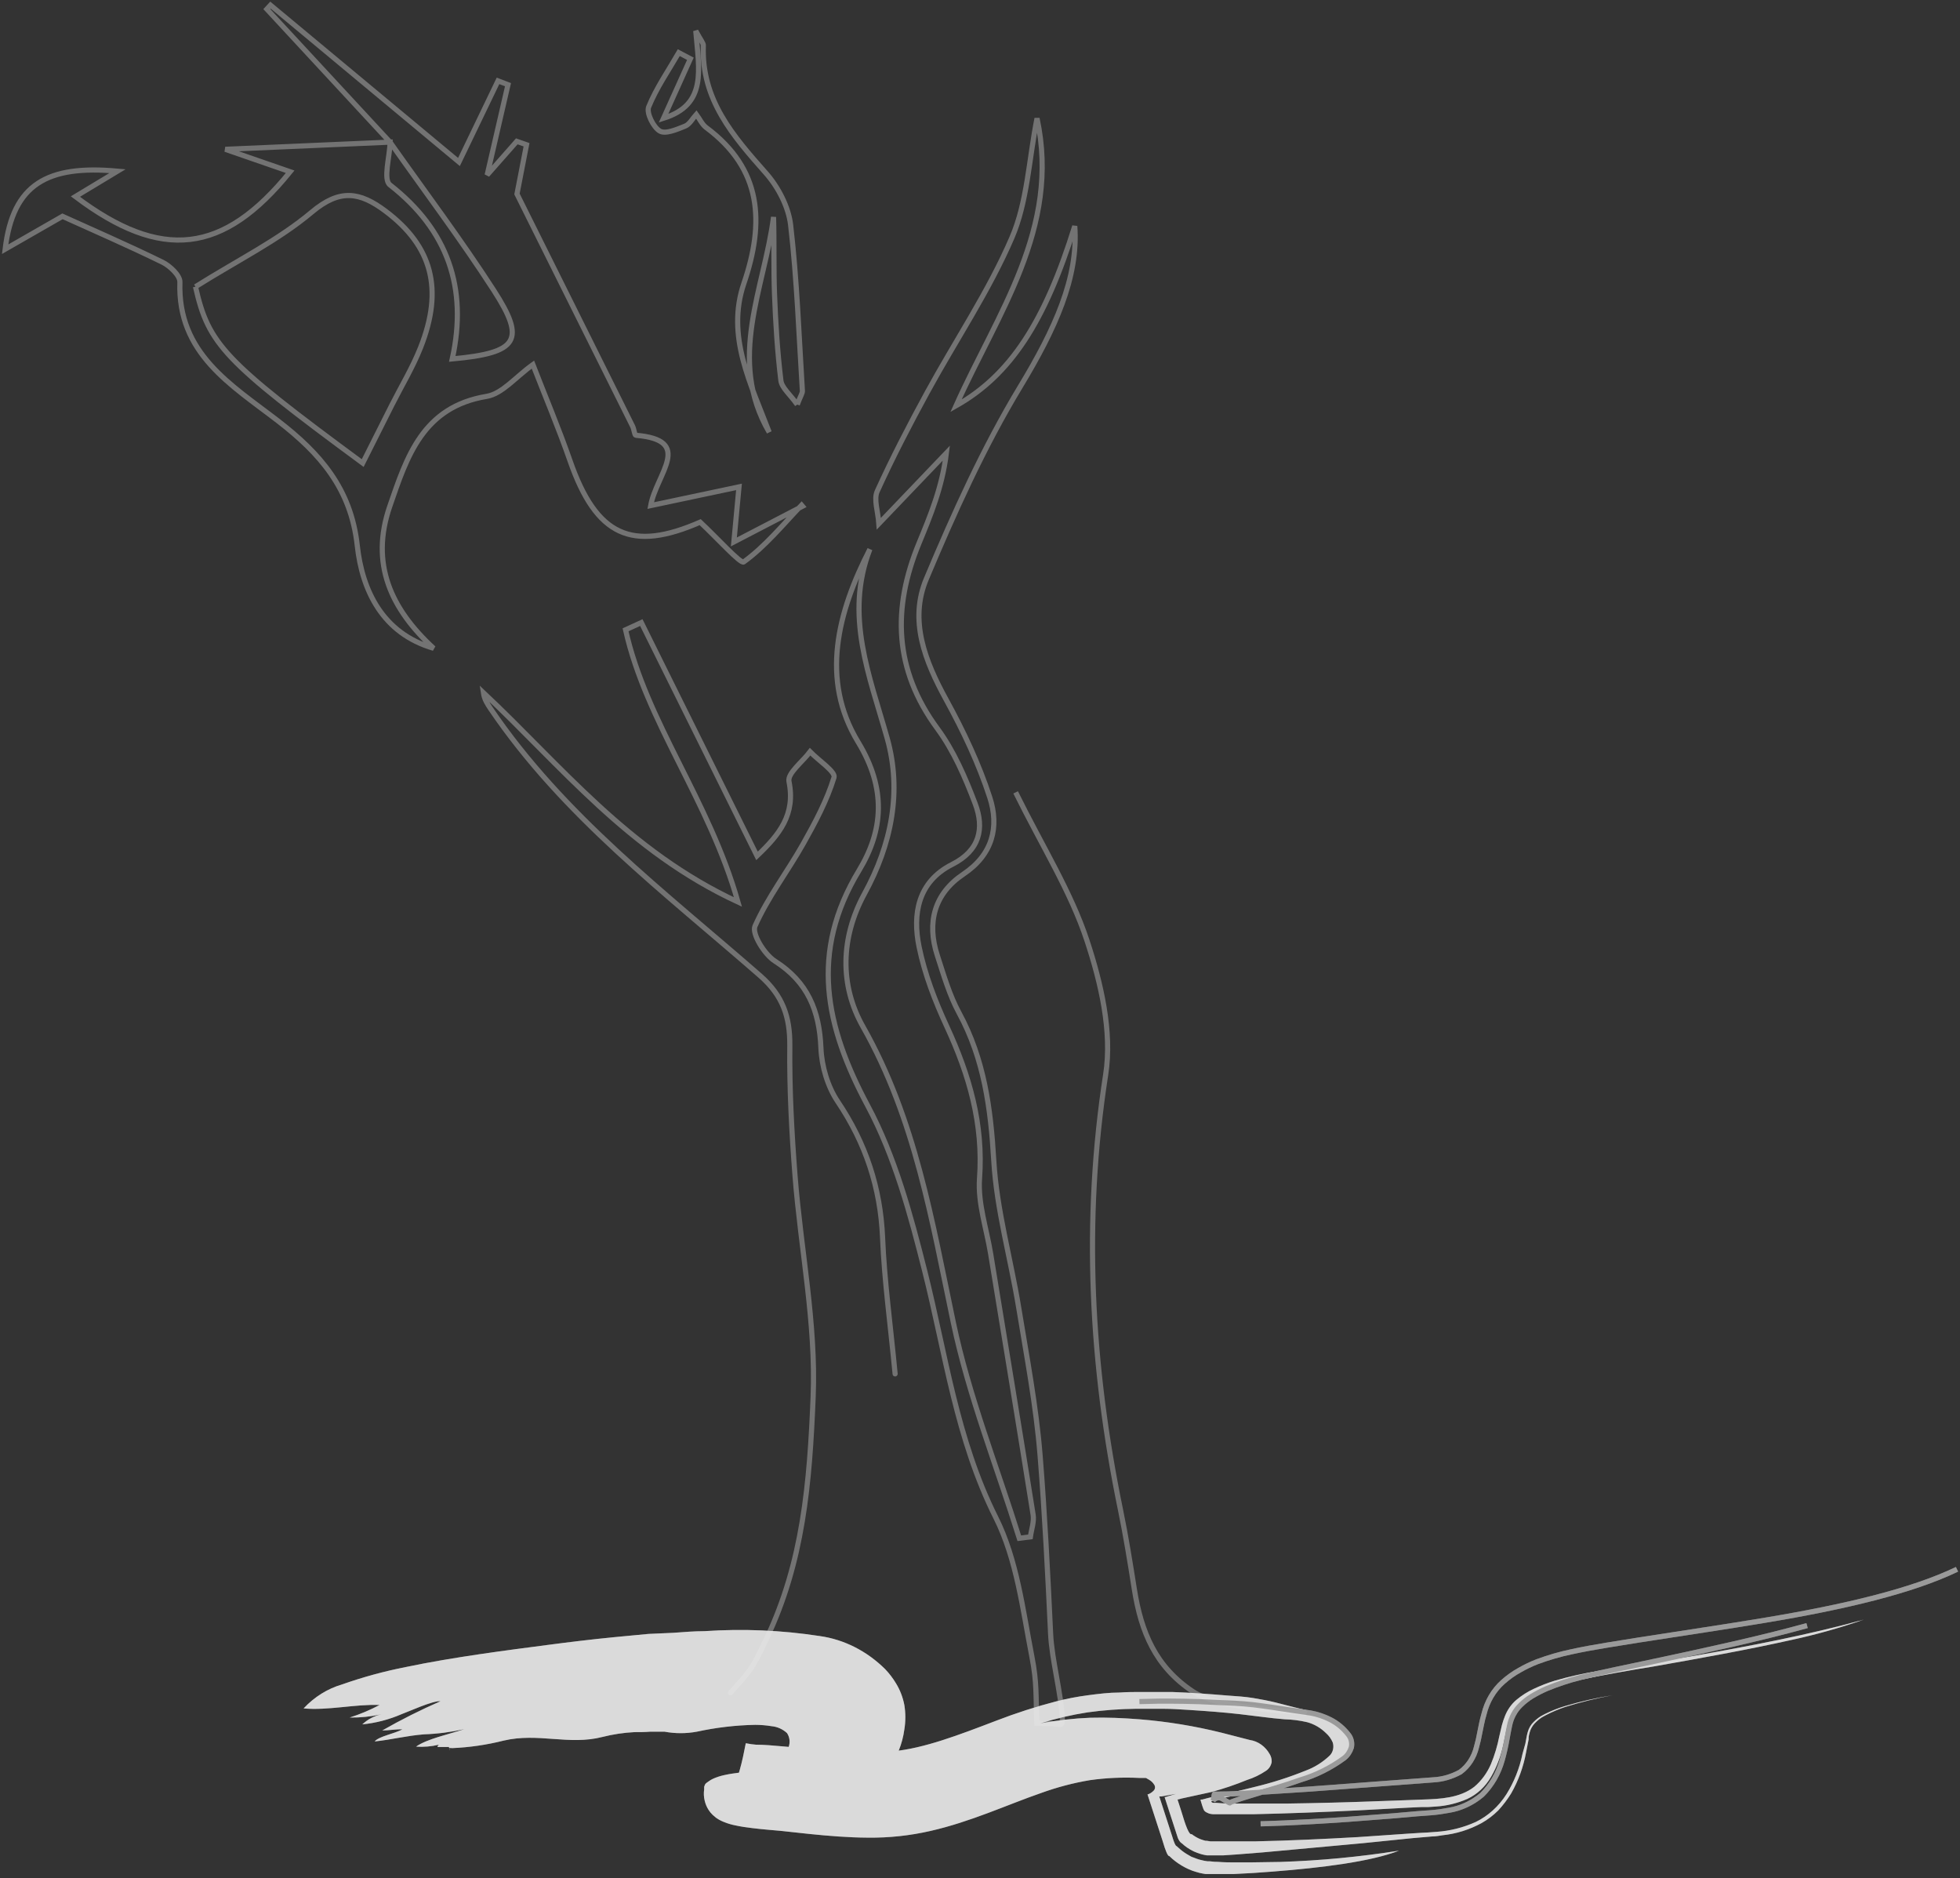 <?xml version="1.0" encoding="UTF-8"?>
<svg  viewBox="0 0 381 365" version="1.1" xmlns="http://www.w3.org/2000/svg" xmlns:xlink="http://www.w3.org/1999/xlink">
    <rect x="0" y="0" width="381" height="365" fill="#333333" stroke="none"/>
    <!-- Generator: Sketch 58 (84663) - https://sketch.com -->
    <title>Group 3</title>
    <desc>Created with Sketch.</desc>
    <g id="Page-1" stroke="none" stroke-width="1" fill="none" fill-rule="evenodd">
        <g id="Artboard" transform="translate(-800, -1684)">
            <g id="Group-3" transform="translate(801, 1685)">
                <g id="Group-2">
                    <path d="M141,328 C145,323.5 145.069,323.666 148,317.5 C155.117,302.53 156.381,287.36 157.067,270.452 C157.646,256.209 154.658,241.836 153.543,227.5 C152.891,219.104 152.443,210.665 152.528,202.251 C152.584,196.625 151.167,192.483 146.738,188.613 C128.226,172.439 108.449,157.498 94.391,136.778 C93.767,135.859 93.153,134.934 92.961,133.611 C108.053,147.787 121.088,164.403 142.449,174.306 C136.815,154.458 124.653,139.434 120.599,121.407 C121.62,120.937 122.643,120.469 123.666,120 C131.104,134.999 138.542,149.997 146.154,165.347 C150.545,161.178 153.67,157.283 152.365,150.875 C152.044,149.298 155.014,147.045 156.471,145.104 C158.121,146.796 161.457,149.006 161.127,150.087 C159.751,154.579 157.473,158.846 155.146,162.979 C152.105,168.379 148.259,173.376 145.761,178.996 C145.109,180.463 147.597,184.498 149.629,185.791 C156.008,189.849 158.283,195.42 158.578,202.703 C158.721,206.236 159.888,210.187 161.845,213.098 C167.282,221.189 170.155,229.823 170.564,239.576 C170.914,247.953 172.07,256.297 173,266.019" id="Fill-4" stroke="#737373" stroke-linecap="round"></path>
                    <path d="M200.557,333.922 C200.323,328.612 200.601,326.181 199.595,321.019 C197.813,311.861 196.673,302.123 192.581,293.961 C184.918,278.684 182.831,262.211 178.773,246.097 C176.004,235.102 172.968,223.801 167.67,213.897 C159.417,198.473 156.338,184.112 165.994,168.164 C170.682,160.423 171.356,152.358 165.816,143.238 C158.442,131.101 161.788,118.029 168.096,105.747 C163.122,118.634 168.037,130.338 171.452,142.464 C174.365,152.805 172.29,163.098 167.057,172.678 C162.41,181.19 162.178,190.458 166.765,198.564 C176.945,216.553 180.163,236.299 184.317,256.043 C187.313,270.284 192.779,284.012 197.142,297.969 C197.859,297.878 198.578,297.786 199.296,297.695 C199.491,296.263 200.046,294.775 199.828,293.408 C197.142,276.496 194.339,259.602 191.575,242.702 C190.776,237.813 189.059,232.853 189.409,228.044 C190.182,217.445 187.412,207.934 183.055,198.513 C180.77,193.573 178.758,188.361 177.667,183.06 C176.35,176.663 177.42,170.374 184.071,167.015 C189.456,164.295 190.388,160.013 188.557,155.18 C186.635,150.105 184.403,144.927 181.211,140.592 C172.767,129.127 172.432,117.209 177.643,104.581 C179.89,99.135 182.15,93.692 182.963,87.057 C178.913,91.294 174.862,95.528 169.838,100.783 C169.669,98.349 168.807,96.053 169.526,94.471 C172.495,87.941 175.81,81.554 179.248,75.252 C184.725,65.212 191.213,55.625 195.707,45.181 C198.71,38.2 198.997,30.061 200.586,22 C205.186,43.358 192.883,59.889 184.837,77.867 C195.4,71.893 202.122,61.601 207.92,42.944 C208.669,52.911 204.08,62.981 197.336,74.133 C190.185,85.958 184.45,98.721 179.079,111.483 C175.675,119.573 178.798,127.473 182.924,134.989 C186.255,141.058 189.271,147.422 191.402,153.984 C193.257,159.7 191.992,165.07 186.27,168.898 C180.624,172.675 179.114,178.293 181.208,184.71 C182.44,188.488 183.548,192.394 185.428,195.857 C190.334,204.889 191.583,214.483 192.182,224.602 C192.748,234.178 195.465,243.615 197.024,253.148 C198.587,262.706 200.417,272.266 201.184,281.9 C202.102,293.427 202.68,304.982 203.226,316.539 C203.466,321.628 205.245,327.913 205.5,333 C205.586,334.718 205,334 203.5,334 L200.557,333.922 Z" id="Fill-6" stroke="#737373"></path>
                    <path d="M196.427,153 C201.671,163.611 207.156,172.301 210.285,181.772 C213.012,190.024 215.226,199.494 213.931,207.845 C209.512,236.365 211.03,264.399 216.809,292.434 C217.861,297.542 218.684,302.7 219.499,307.852 C220.819,316.209 223.617,322.92 230.849,327.737 C236.5,331.5 251.787,331.477 253,332" id="Path" stroke="#737373"></path>
                    <path d="M153.978,77.632 C152.569,75.636 150.967,74.38 150.794,72.948 C150.122,67.394 149.769,61.789 149.557,56.192 C149.366,51.192 149.517,46.18 149.368,41.175 C147.594,55.062 140.273,68.811 148.52,83 C144.943,73.595 140.111,64.326 143.598,54.106 C147.664,42.189 147.121,31.858 136.281,23.794 C135.486,23.202 135.027,22.151 134.355,21.235 C133.632,22.03 133.061,23.161 132.182,23.512 C130.598,24.148 128.365,25.121 127.261,24.47 C125.991,23.72 124.625,20.937 125.095,19.781 C126.6,16.08 128.935,12.722 130.949,9.232 C131.701,9.629 132.453,10.024 133.204,10.421 C131.463,14.275 129.723,18.13 127.982,21.985 C136.466,19.321 134.893,12.656 134.246,5 C135.223,6.842 135.736,7.353 135.718,7.843 C135.318,18.359 141.489,25.423 147.868,32.628 C150.261,35.332 152.278,39.184 152.688,42.723 C153.926,53.413 154.301,64.204 154.974,74.959 C155.002,75.42 154.638,75.906 153.978,77.632" id="Fill-28" stroke="#737373"></path>
                    <path d="M37,54.725 C39.526,65.892 42.48,69.088 69.504,89 C71.387,85.255 73.26,81.52 75.141,77.789 C77.024,74.056 79.212,70.441 80.745,66.573 C85.29,55.109 82.931,46.804 73.972,40.057 C68.959,36.282 65.07,35.63 59.602,40.229 C53.124,45.675 45.276,49.536 37,54.725 M74.823,26.63 C66.839,18.011 58.853,9.39 50.867,0.771 L51.58,0 C63.771,10.143 75.96,20.285 88.217,30.484 C90.83,25.059 93.317,19.89 95.806,14.719 C96.453,14.966 97.102,15.213 97.749,15.458 C96.589,20.48 95.431,25.502 93.697,33.01 C96.812,29.477 98.136,27.973 99.459,26.47 C100.091,26.69 100.722,26.91 101.352,27.132 C100.589,31.062 99.827,34.993 99.494,36.704 C107.323,52.418 114.659,67.135 121.977,81.861 C122.259,82.428 122.35,83.577 122.602,83.598 C133.951,84.557 126.621,91.052 125.483,97.264 C131.702,95.947 136.955,94.836 142.652,93.629 C142.373,96.611 142.113,99.405 141.654,104.329 C146.772,101.667 150.886,99.529 155,97.392 L154.818,97.178 C151.167,100.996 147.773,105.17 143.56,108.219 C142.979,108.639 138.325,103.475 135.109,100.481 C121.858,106.273 114.938,103.266 109.807,88.551 C107.612,82.252 105.013,76.092 102.593,69.863 C99.231,72.264 96.647,75.531 93.602,76.034 C81.159,78.092 78.087,87.781 74.769,97.405 C70.91,108.595 75.009,117.376 83.295,125 C73.305,122.097 69.392,113.681 68.45,105.048 C67.236,93.903 61.135,87.056 53.061,80.821 C43.956,73.791 33.498,67.726 33.971,53.828 C34.015,52.547 32.041,50.675 30.571,49.955 C23.741,46.617 16.761,43.587 11.147,41.043 C7.223,43.294 3.611,45.363 0,47.435 C1.519,34.736 8.205,31.03 21.845,32.266 C19.013,33.973 16.424,35.533 13.654,37.203 C30.405,49.809 42.418,48.414 55.403,32.38 C51.211,30.929 47.192,29.539 42.801,28.019 C53.921,27.535 64.379,27.078 74.837,26.623 C74.757,29.473 73.452,33.884 74.792,34.929 C86.038,43.701 89.957,54.948 86.914,68.759 C99.775,67.579 101.27,65.155 94.971,55.406 C88.624,45.577 81.57,36.202 74.823,26.63" id="Fill-8" stroke="#737373"></path>
                    <g id="Asset-81" transform="translate(58, 304)" opacity="0.7">
                        <g id="Group">
                            <path d="M28.931,34.752 C32.282,34.61 35.613,34.124 38.883,33.299 C45.63,31.702 51.585,34.268 58.122,32.581 C60.153,32.067 62.222,31.755 64.303,31.648 C65.338,31.648 66.374,31.648 67.41,31.559 L69.74,31.559 L70.16,31.559 C72.249,31.946 74.382,31.946 76.471,31.559 C80.204,30.749 83.994,30.304 87.798,30.231 C88.881,30.235 89.962,30.325 91.034,30.5 C92.114,30.602 93.141,31.065 93.979,31.828 C94.51,32.604 94.633,33.634 94.302,34.537 C94.124,35.434 93.727,36.26 93.153,36.923 C91.675,38.259 89.848,39.032 87.943,39.13 C85.937,39.417 83.769,39.542 81.665,40.027 C80.963,40.184 80.275,40.412 79.61,40.709 C79.293,40.855 78.99,41.036 78.704,41.247 L78.283,41.552 C78.216,41.602 78.157,41.662 78.105,41.731 C78.105,41.731 78.105,41.731 78.008,41.929 L77.879,42.269 L77.879,42.431 L77.879,42.521 L77.879,42.79 C77.772,43.507 77.805,44.241 77.976,44.943 C78.122,45.586 78.374,46.195 78.72,46.737 C78.955,47.11 79.232,47.447 79.545,47.741 C79.756,47.939 80.079,48.208 80.225,48.316 L80.759,48.656 L81.18,48.872 C81.412,48.988 81.649,49.09 81.892,49.177 C82.55,49.436 83.226,49.634 83.914,49.769 C85.079,50.02 86.099,50.164 87.15,50.289 C89.141,50.54 91.082,50.684 92.846,50.845 L98.315,51.437 C102.021,51.814 105.823,52.137 109.755,52.155 C113.809,52.201 117.855,51.768 121.826,50.863 C129.738,49.069 136.761,45.768 143.347,43.489 C146.46,42.359 149.654,41.519 152.893,40.978 C156.038,40.539 159.209,40.395 162.375,40.547 L163.605,40.547 C163.913,40.547 163.896,40.673 164.058,40.726 C164.259,40.831 164.454,40.951 164.641,41.085 C164.908,41.272 165.139,41.516 165.32,41.803 C165.584,42.13 165.584,42.624 165.32,42.951 C165.059,43.238 164.751,43.469 164.414,43.633 C164.107,43.776 164.074,43.741 164.236,43.741 C164.398,43.741 164.236,43.741 164.058,43.741 L164.058,43.741 L166.971,52.711 C167.602,54.882 168.023,55.797 168.314,55.743 C168.673,56.097 169.051,56.427 169.446,56.73 C170.241,57.339 171.093,57.85 171.987,58.255 L172.764,58.578 C173.217,58.739 173.864,58.919 174.187,59.009 C174.511,59.098 175.029,59.17 175.336,59.224 L175.951,59.224 L176.388,59.224 L177.456,59.224 L178.783,59.224 L180.854,59.224 C183.443,59.116 185.886,58.955 188.33,58.757 C198.038,58.004 207.439,56.82 212.957,54.685 C205.309,55.894 197.605,56.625 189.883,56.874 C187.941,56.874 185.999,56.963 184.042,56.963 L181.048,56.963 C180.013,56.963 179.042,56.963 177.666,56.856 C177.278,56.856 176.971,56.856 176.162,56.748 L175.741,56.748 L175.158,56.658 L174.754,56.569 L174.09,56.407 C173.751,56.306 173.416,56.187 173.087,56.048 L172.844,55.959 C172.715,55.959 172.31,55.707 172.068,55.564 C171.498,55.25 170.956,54.878 170.45,54.451 L169.705,53.788 C169.527,53.788 169.236,53.196 168.815,51.76 L166.631,45.014 C166.081,43.328 166.469,44.53 166.34,44.153 L166.34,44.153 L166.728,44.153 L167.569,44.01 L169.608,43.651 L167.391,44.297 L167.391,44.297 L167.391,44.297 L167.391,44.297 L169.964,52.227 C170.417,53.267 170.709,53.142 171.129,53.608 C171.523,53.933 171.939,54.221 172.375,54.469 C172.814,54.733 173.275,54.949 173.751,55.115 C174.36,55.347 174.989,55.509 175.628,55.6 L176.291,55.6 L177.051,55.6 C177.828,55.6 178.265,55.6 178.767,55.6 L181.42,55.42 L186.388,55.026 L205.934,53.231 L215.643,52.245 L217.957,52.047 L219.397,51.922 C220.076,51.922 220.756,51.796 221.419,51.689 C224.058,51.417 226.629,50.614 229.008,49.32 C230.179,48.661 231.267,47.834 232.245,46.862 C233.17,45.861 234.004,44.761 234.736,43.579 C236.138,41.137 237.125,38.431 237.649,35.595 L238.037,33.622 L238.151,33.048 L238.151,32.761 C238.151,32.42 238.264,32.061 238.345,31.72 C238.532,31.035 238.878,30.417 239.348,29.926 C239.614,29.65 239.895,29.393 240.189,29.154 L240.659,28.814 C240.934,28.67 241.176,28.509 241.468,28.365 C242.698,27.725 243.969,27.185 245.27,26.75 C248.283,25.81 251.34,25.055 254.429,24.49 C251.314,24.984 248.228,25.685 245.189,26.589 C243.872,26.987 242.585,27.497 241.338,28.114 L240.529,28.544 L240.028,28.885 C239.713,29.117 239.416,29.375 239.138,29.657 C238.59,30.18 238.186,30.864 237.973,31.63 C237.864,32.006 237.777,32.39 237.714,32.779 L237.519,33.837 L236.953,35.882 C236.371,38.692 235.311,41.353 233.83,43.723 C232.324,46.084 230.265,47.945 227.876,49.105 C225.446,50.2 222.872,50.849 220.254,51.025 C218.733,51.15 218.038,51.186 217.18,51.222 L214.882,51.366 L204.98,52.047 C198.362,52.424 191.792,52.729 185.158,52.873 L180.11,52.873 C179.22,52.873 178.492,52.873 177.229,52.873 L176.663,52.873 L176.259,52.873 L175.579,52.765 L175.336,52.765 L174.835,52.621 L174.268,52.424 C173.697,52.18 173.153,51.861 172.65,51.473 C172.165,51.689 171.518,50.02 170.595,46.898 C169.382,43.202 170.094,45.319 169.899,44.727 L169.899,44.727 L170.045,44.727 L170.692,44.548 L176.469,43.292 C178.822,42.657 181.139,41.872 183.411,40.942 C184.713,40.533 185.96,39.93 187.116,39.148 C187.678,38.783 188.072,38.169 188.2,37.461 C188.228,36.935 188.104,36.413 187.844,35.972 C186.992,34.434 185.559,33.405 183.945,33.173 L178.443,31.756 C173.2,30.456 167.879,29.587 162.521,29.154 C159.285,28.903 156.178,28.76 152.942,28.849 C149.688,28.979 146.445,29.345 143.233,29.944 C146.239,29.001 149.299,28.288 152.392,27.809 C155.516,27.377 158.66,27.143 161.809,27.109 L164.366,27.109 C165.272,27.109 166.162,27.109 167.052,27.109 C168.815,27.109 170.547,27.235 172.246,27.342 C175.628,27.558 178.928,27.809 181.954,28.15 C184.98,28.491 187.828,28.921 190.708,29.154 C192.177,29.19 193.639,29.376 195.077,29.711 C196.446,30.077 197.712,30.81 198.766,31.846 C199.315,32.327 199.758,32.941 200.061,33.64 C200.352,34.538 200.129,35.542 199.494,36.187 C198.118,37.498 196.524,38.497 194.802,39.13 C191.581,40.431 188.283,41.486 184.932,42.287 C181.695,43.113 178.702,43.759 175.789,44.458 L174.721,44.745 L174.463,44.745 L174.349,44.835 C174.349,44.727 174.349,44.835 174.689,45.911 C175.029,46.988 175.126,46.952 175.336,47.131 C175.489,47.236 175.652,47.32 175.822,47.383 L176.032,47.472 C176.265,47.539 176.504,47.581 176.744,47.598 L177.149,47.598 C178.119,47.598 178.945,47.598 179.802,47.598 L184.851,47.598 C191.533,47.454 198.216,47.185 204.866,46.862 L214.818,46.324 L217.229,46.216 L218.507,46.216 L220.125,46.109 C222.21,45.978 224.264,45.481 226.209,44.638 C228.128,43.756 229.756,42.24 230.869,40.296 C231.963,38.389 232.756,36.29 233.215,34.088 L233.798,31.325 C233.944,30.681 234.122,30.046 234.332,29.424 C234.763,28.175 235.49,27.078 236.435,26.248 C237.155,25.619 237.931,25.072 238.749,24.615 C239.718,24.095 240.712,23.633 241.727,23.234 C243.893,22.47 246.104,21.871 248.345,21.44 C252.908,20.489 257.713,19.646 262.309,18.91 C271.564,17.277 280.609,15.663 289.266,13.725 C294.006,12.703 298.689,11.385 303.295,9.778 C292.567,12.738 281.208,14.909 269.542,16.954 L251.84,19.735 C248.912,20.194 246.011,20.841 243.15,21.673 C241.773,22.102 240.422,22.629 239.105,23.252 C237.914,23.808 236.789,24.525 235.756,25.387 C234.81,26.193 234.059,27.247 233.571,28.455 C233.32,29.065 233.11,29.695 232.94,30.339 C232.778,30.984 232.633,31.594 232.439,32.474 C232.076,34.327 231.533,36.132 230.821,37.856 C230.075,39.593 228.966,41.106 227.584,42.269 C224.753,44.476 220.886,44.638 217.714,44.745 C214.543,44.853 211.824,44.979 208.815,45.068 C202.86,45.301 196.873,45.445 190.902,45.535 C187.909,45.535 184.915,45.535 181.938,45.535 C180.449,45.535 178.961,45.535 177.456,45.391 L176.873,45.391 C176.76,45.381 176.649,45.345 176.55,45.284 C176.55,45.284 176.437,45.068 176.453,45.05 L176.453,45.05 C176.495,45.041 176.54,45.041 176.582,45.05 C176.953,44.909 177.331,44.796 177.715,44.709 C178.459,44.512 179.333,44.333 180.158,44.153 C186.538,42.996 192.802,41.157 198.863,38.663 C200.229,38.074 201.498,37.237 202.617,36.187 C203.199,35.644 203.57,34.873 203.653,34.034 C203.637,33.208 203.349,32.417 202.844,31.81 C201.088,29.688 198.771,28.237 196.226,27.665 C193.912,27.163 191.598,26.571 188.912,25.871 C187.585,25.548 186.097,25.261 184.559,25.01 C183.022,24.759 181.323,24.651 179.511,24.526 C176.064,24.239 172.505,23.969 168.799,23.844 C166.938,23.844 165.045,23.844 163.12,23.844 C161.502,23.844 160.029,23.844 158.621,23.951 C156.615,23.951 154.592,24.203 152.537,24.472 C150.437,24.744 148.352,25.145 146.292,25.674 C142.357,26.697 138.474,27.949 134.657,29.424 C127.328,32.222 120.629,34.806 114.528,35.38 C108.428,35.954 101.357,35.075 93.315,34.429 C91.179,34.232 89.464,34.088 87.943,34.088 C87.313,34.039 86.687,33.949 86.066,33.819 L85.969,33.819 C85.969,33.819 85.969,33.819 85.969,33.819 L85.694,35.165 C85.358,36.954 84.915,38.716 84.367,40.439 C84.078,41.5 83.624,42.496 83.024,43.382 C82.951,43.48 82.863,43.565 82.765,43.633 L82.652,43.633 L82.652,43.633 C74.222,41.839 94.06,46.109 92.474,45.876 L93.461,46.36 L97.409,48.316 C98.59,48.89 100.564,49.912 100.127,49.554 C101.487,48.908 102.797,48.14 104.043,47.257 C104.61,46.862 104.933,46.521 105.386,46.163 C105.839,45.804 106.276,45.409 106.535,45.14 L107.425,44.225 C107.749,43.92 107.894,43.741 108.137,43.489 L109.237,42.269 C109.979,41.397 110.797,40.61 111.681,39.919 C112.379,39.502 113.036,39.002 113.638,38.43 C114.522,37.531 115.228,36.437 115.71,35.219 C116.24,33.917 116.605,32.541 116.794,31.128 C117.051,29.556 117.051,27.945 116.794,26.374 C116.504,24.871 115.955,23.446 115.176,22.175 C114.576,21.176 113.876,20.255 113.088,19.43 C109.53,15.889 105.082,13.636 100.338,12.971 C92.925,11.836 85.429,11.517 77.96,12.021 C75.937,12.021 73.914,12.2 71.876,12.344 L67.054,12.559 L60.436,13.187 C56.051,13.617 51.698,14.138 47.378,14.712 C39.708,15.716 29.093,17.062 19.87,19 C15.687,19.819 11.557,20.946 7.508,22.373 C4.691,23.19 2.112,24.796 0.016,27.037 C4.709,27.486 10.097,26.176 14.789,26.374 C12.916,27.361 10.973,28.177 8.98,28.814 C11.044,28.841 13.105,28.631 15.129,28.186 C13.765,28.479 12.489,29.152 11.424,30.141 C14.047,29.883 16.624,29.212 19.077,28.15 C20.178,27.773 25.161,25.476 26.634,25.638 C22.774,27.322 18.994,29.22 15.307,31.325 C16.634,31.325 17.928,31.056 19.223,31.11 C17.686,31.953 14.595,32.474 13.835,33.46 C17.071,33.119 20,32.348 23.398,32.079 C26.034,31.985 28.659,31.649 31.245,31.074 C28.155,32.097 23.964,32.976 21.877,34.465 C23.368,34.566 24.866,34.44 26.326,34.088 C26.175,34.184 26.069,34.347 26.035,34.537 C26.698,34.537 27.653,34.537 28.268,34.537 C28.268,34.752 28.478,34.931 28.365,35.165 L28.365,34.716" id="Path" fill="#A4A4A4" fill-rule="nonzero"></path>
                            <path d="M23.22,20.309 C26.793,19.783 30.392,19.508 33.996,19.484" id="Path" fill="#A4A4A4" fill-rule="nonzero"></path>
                            <path d="M162.489,25.71 L166.421,25.62 C169.042,25.62 172.893,25.62 177.375,25.871 C179.657,25.979 182.229,26.033 184.721,26.338 C187.213,26.643 189.575,27.019 192.084,27.396 L195.773,27.934 C197.086,28.17 198.364,28.599 199.575,29.208 C200.921,29.885 202.119,30.877 203.087,32.115 C203.651,32.789 203.875,33.731 203.685,34.626 C203.425,35.448 202.946,36.161 202.31,36.672 C199.697,38.587 196.823,40.023 193.799,40.924 C190.692,42.036 187.326,42.987 183.847,44.064 C182.957,44.333 182.068,44.602 181.113,44.943 L180.401,45.212 L180.029,45.391 L180.029,45.391 C180.029,45.391 180.336,45.624 178.718,44.674 C178.102,44.22 177.278,44.342 176.793,44.961 C176.862,44.763 176.916,44.559 176.954,44.351 C176.954,44.117 177.1,43.525 177.068,43.687 C177.461,43.71 177.855,43.71 178.249,43.687 C180.077,43.687 181.987,43.561 183.896,43.471 L195.562,42.718 L219.591,40.924 C221.426,40.83 223.223,40.31 224.866,39.399 C226.408,38.268 227.524,36.552 228.005,34.573 C228.274,33.618 228.495,32.648 228.669,31.666 C228.863,30.733 229.105,29.37 229.461,28.186 C230.053,25.699 231.353,23.491 233.167,21.888 C234.168,20.996 235.253,20.226 236.403,19.592 C237.49,18.968 238.614,18.428 239.769,17.977 C241.974,17.152 244.229,16.499 246.516,16.021 C251.063,15.035 255.383,14.443 259.687,13.725 C268.263,12.379 276.515,11.177 284.201,9.886 C299.573,7.32 312.615,4.234 321.417,0" id="Path" stroke="#A4A4A4"></path>
                            <path d="M186.048,49.464 C186.048,49.464 192.601,49.338 203.167,48.585 L211.792,47.921 L216.501,47.508 L219.187,47.311 C220.335,47.221 221.484,47.06 222.617,46.844 C224.97,46.466 227.198,45.428 229.089,43.83 C230.922,42.024 232.276,39.698 233.005,37.102 C233.381,35.771 233.689,34.417 233.927,33.048 C234.186,31.738 234.235,31.254 234.429,30.428 C234.734,28.851 235.496,27.427 236.597,26.374 C237.258,25.727 237.979,25.162 238.749,24.687 C239.682,24.127 240.643,23.63 241.629,23.198 C243.794,22.304 246.01,21.573 248.264,21.009 C252.94,19.861 257.972,18.892 262.826,17.834 C272.729,15.716 282.745,13.564 292.276,10.944" id="Path" stroke="#A4A4A4"></path>
                        </g>
                    </g>
                </g>
                <g id="Asset-81" transform="translate(58, 304)" opacity="0.7">
                    <g id="Group">
                        <path d="M28.931,34.752 C32.282,34.61 35.613,34.124 38.883,33.299 C45.63,31.702 51.585,34.268 58.122,32.581 C60.153,32.067 62.222,31.755 64.303,31.648 C65.338,31.648 66.374,31.648 67.41,31.559 L69.74,31.559 L70.16,31.559 C72.249,31.946 74.382,31.946 76.471,31.559 C80.204,30.749 83.994,30.304 87.798,30.231 C88.881,30.235 89.962,30.325 91.034,30.5 C92.114,30.602 93.141,31.065 93.979,31.828 C94.51,32.604 94.633,33.634 94.302,34.537 C94.124,35.434 93.727,36.26 93.153,36.923 C91.675,38.259 89.848,39.032 87.943,39.13 C85.937,39.417 83.769,39.542 81.665,40.027 C80.963,40.184 80.275,40.412 79.61,40.709 C79.293,40.855 78.99,41.036 78.704,41.247 L78.283,41.552 C78.216,41.602 78.157,41.662 78.105,41.731 C78.105,41.731 78.105,41.731 78.008,41.929 L77.879,42.269 L77.879,42.431 L77.879,42.521 L77.879,42.79 C77.772,43.507 77.805,44.241 77.976,44.943 C78.122,45.586 78.374,46.195 78.72,46.737 C78.955,47.11 79.232,47.447 79.545,47.741 C79.756,47.939 80.079,48.208 80.225,48.316 L80.759,48.656 L81.18,48.872 C81.412,48.988 81.649,49.09 81.892,49.177 C82.55,49.436 83.226,49.634 83.914,49.769 C85.079,50.02 86.099,50.164 87.15,50.289 C89.141,50.54 91.082,50.684 92.846,50.845 L98.315,51.437 C102.021,51.814 105.823,52.137 109.755,52.155 C113.809,52.201 117.855,51.768 121.826,50.863 C129.738,49.069 136.761,45.768 143.347,43.489 C146.46,42.359 149.654,41.519 152.893,40.978 C156.038,40.539 159.209,40.395 162.375,40.547 L163.605,40.547 C163.913,40.547 163.896,40.673 164.058,40.726 C164.259,40.831 164.454,40.951 164.641,41.085 C164.908,41.272 165.139,41.516 165.32,41.803 C165.584,42.13 165.584,42.624 165.32,42.951 C165.059,43.238 164.751,43.469 164.414,43.633 C164.107,43.776 164.074,43.741 164.236,43.741 C164.398,43.741 164.236,43.741 164.058,43.741 L164.058,43.741 L166.971,52.711 C167.602,54.882 168.023,55.797 168.314,55.743 C168.673,56.097 169.051,56.427 169.446,56.73 C170.241,57.339 171.093,57.85 171.987,58.255 L172.764,58.578 C173.217,58.739 173.864,58.919 174.187,59.009 C174.511,59.098 175.029,59.17 175.336,59.224 L175.951,59.224 L176.388,59.224 L177.456,59.224 L178.783,59.224 L180.854,59.224 C183.443,59.116 185.886,58.955 188.33,58.757 C198.038,58.004 207.439,56.82 212.957,54.685 C205.309,55.894 197.605,56.625 189.883,56.874 C187.941,56.874 185.999,56.963 184.042,56.963 L181.048,56.963 C180.013,56.963 179.042,56.963 177.666,56.856 C177.278,56.856 176.971,56.856 176.162,56.748 L175.741,56.748 L175.158,56.658 L174.754,56.569 L174.09,56.407 C173.751,56.306 173.416,56.187 173.087,56.048 L172.844,55.959 C172.715,55.959 172.31,55.707 172.068,55.564 C171.498,55.25 170.956,54.878 170.45,54.451 L169.705,53.788 C169.527,53.788 169.236,53.196 168.815,51.76 L166.631,45.014 C166.081,43.328 166.469,44.53 166.34,44.153 L166.34,44.153 L166.728,44.153 L167.569,44.01 L169.608,43.651 L167.391,44.297 L167.391,44.297 L167.391,44.297 L167.391,44.297 L169.964,52.227 C170.417,53.267 170.709,53.142 171.129,53.608 C171.523,53.933 171.939,54.221 172.375,54.469 C172.814,54.733 173.275,54.949 173.751,55.115 C174.36,55.347 174.989,55.509 175.628,55.6 L176.291,55.6 L177.051,55.6 C177.828,55.6 178.265,55.6 178.767,55.6 L181.42,55.42 L186.388,55.026 L205.934,53.231 L215.643,52.245 L217.957,52.047 L219.397,51.922 C220.076,51.922 220.756,51.796 221.419,51.689 C224.058,51.417 226.629,50.614 229.008,49.32 C230.179,48.661 231.267,47.834 232.245,46.862 C233.17,45.861 234.004,44.761 234.736,43.579 C236.138,41.137 237.125,38.431 237.649,35.595 L238.037,33.622 L238.151,33.048 L238.151,32.761 C238.151,32.42 238.264,32.061 238.345,31.72 C238.532,31.035 238.878,30.417 239.348,29.926 C239.614,29.65 239.895,29.393 240.189,29.154 L240.659,28.814 C240.934,28.67 241.176,28.509 241.468,28.365 C242.698,27.725 243.969,27.185 245.27,26.75 C248.283,25.81 251.34,25.055 254.429,24.49 C251.314,24.984 248.228,25.685 245.189,26.589 C243.872,26.987 242.585,27.497 241.338,28.114 L240.529,28.544 L240.028,28.885 C239.713,29.117 239.416,29.375 239.138,29.657 C238.59,30.18 238.186,30.864 237.973,31.63 C237.864,32.006 237.777,32.39 237.714,32.779 L237.519,33.837 L236.953,35.882 C236.371,38.692 235.311,41.353 233.83,43.723 C232.324,46.084 230.265,47.945 227.876,49.105 C225.446,50.2 222.872,50.849 220.254,51.025 C218.733,51.15 218.038,51.186 217.18,51.222 L214.882,51.366 L204.98,52.047 C198.362,52.424 191.792,52.729 185.158,52.873 L180.11,52.873 C179.22,52.873 178.492,52.873 177.229,52.873 L176.663,52.873 L176.259,52.873 L175.579,52.765 L175.336,52.765 L174.835,52.621 L174.268,52.424 C173.697,52.18 173.153,51.861 172.65,51.473 C172.165,51.689 171.518,50.02 170.595,46.898 C169.382,43.202 170.094,45.319 169.899,44.727 L169.899,44.727 L170.045,44.727 L170.692,44.548 L176.469,43.292 C178.822,42.657 181.139,41.872 183.411,40.942 C184.713,40.533 185.96,39.93 187.116,39.148 C187.678,38.783 188.072,38.169 188.2,37.461 C188.228,36.935 188.104,36.413 187.844,35.972 C186.992,34.434 185.559,33.405 183.945,33.173 L178.443,31.756 C173.2,30.456 167.879,29.587 162.521,29.154 C159.285,28.903 156.178,28.76 152.942,28.849 C149.688,28.979 146.445,29.345 143.233,29.944 C146.239,29.001 149.299,28.288 152.392,27.809 C155.516,27.377 158.66,27.143 161.809,27.109 L164.366,27.109 C165.272,27.109 166.162,27.109 167.052,27.109 C168.815,27.109 170.547,27.235 172.246,27.342 C175.628,27.558 178.928,27.809 181.954,28.15 C184.98,28.491 187.828,28.921 190.708,29.154 C192.177,29.19 193.639,29.376 195.077,29.711 C196.446,30.077 197.712,30.81 198.766,31.846 C199.315,32.327 199.758,32.941 200.061,33.64 C200.352,34.538 200.129,35.542 199.494,36.187 C198.118,37.498 196.524,38.497 194.802,39.13 C191.581,40.431 188.283,41.486 184.932,42.287 C181.695,43.113 178.702,43.759 175.789,44.458 L174.721,44.745 L174.463,44.745 L174.349,44.835 C174.349,44.727 174.349,44.835 174.689,45.911 C175.029,46.988 175.126,46.952 175.336,47.131 C175.489,47.236 175.652,47.32 175.822,47.383 L176.032,47.472 C176.265,47.539 176.504,47.581 176.744,47.598 L177.149,47.598 C178.119,47.598 178.945,47.598 179.802,47.598 L184.851,47.598 C191.533,47.454 198.216,47.185 204.866,46.862 L214.818,46.324 L217.229,46.216 L218.507,46.216 L220.125,46.109 C222.21,45.978 224.264,45.481 226.209,44.638 C228.128,43.756 229.756,42.24 230.869,40.296 C231.963,38.389 232.756,36.29 233.215,34.088 L233.798,31.325 C233.944,30.681 234.122,30.046 234.332,29.424 C234.763,28.175 235.49,27.078 236.435,26.248 C237.155,25.619 237.931,25.072 238.749,24.615 C239.718,24.095 240.712,23.633 241.727,23.234 C243.893,22.47 246.104,21.871 248.345,21.44 C252.908,20.489 257.713,19.646 262.309,18.91 C271.564,17.277 280.609,15.663 289.266,13.725 C294.006,12.703 298.689,11.385 303.295,9.778 C292.567,12.738 281.208,14.909 269.542,16.954 L251.84,19.735 C248.912,20.194 246.011,20.841 243.15,21.673 C241.773,22.102 240.422,22.629 239.105,23.252 C237.914,23.808 236.789,24.525 235.756,25.387 C234.81,26.193 234.059,27.247 233.571,28.455 C233.32,29.065 233.11,29.695 232.94,30.339 C232.778,30.984 232.633,31.594 232.439,32.474 C232.076,34.327 231.533,36.132 230.821,37.856 C230.075,39.593 228.966,41.106 227.584,42.269 C224.753,44.476 220.886,44.638 217.714,44.745 C214.543,44.853 211.824,44.979 208.815,45.068 C202.86,45.301 196.873,45.445 190.902,45.535 C187.909,45.535 184.915,45.535 181.938,45.535 C180.449,45.535 178.961,45.535 177.456,45.391 L176.873,45.391 C176.76,45.381 176.649,45.345 176.55,45.284 C176.55,45.284 176.437,45.068 176.453,45.05 L176.453,45.05 C176.495,45.041 176.54,45.041 176.582,45.05 C176.953,44.909 177.331,44.796 177.715,44.709 C178.459,44.512 179.333,44.333 180.158,44.153 C186.538,42.996 192.802,41.157 198.863,38.663 C200.229,38.074 201.498,37.237 202.617,36.187 C203.199,35.644 203.57,34.873 203.653,34.034 C203.637,33.208 203.349,32.417 202.844,31.81 C201.088,29.688 198.771,28.237 196.226,27.665 C193.912,27.163 191.598,26.571 188.912,25.871 C187.585,25.548 186.097,25.261 184.559,25.01 C183.022,24.759 181.323,24.651 179.511,24.526 C176.064,24.239 172.505,23.969 168.799,23.844 C166.938,23.844 165.045,23.844 163.12,23.844 C161.502,23.844 160.029,23.844 158.621,23.951 C156.615,23.951 154.592,24.203 152.537,24.472 C150.437,24.744 148.352,25.145 146.292,25.674 C142.357,26.697 138.474,27.949 134.657,29.424 C127.328,32.222 120.629,34.806 114.528,35.38 C108.428,35.954 101.357,35.075 93.315,34.429 C91.179,34.232 89.464,34.088 87.943,34.088 C87.313,34.039 86.687,33.949 86.066,33.819 L85.969,33.819 C85.969,33.819 85.969,33.819 85.969,33.819 L85.694,35.165 C85.358,36.954 84.915,38.716 84.367,40.439 C84.078,41.5 83.624,42.496 83.024,43.382 C82.951,43.48 82.863,43.565 82.765,43.633 L82.652,43.633 L82.652,43.633 C74.222,41.839 94.06,46.109 92.474,45.876 L93.461,46.36 L97.409,48.316 C98.59,48.89 100.564,49.912 100.127,49.554 C101.487,48.908 102.797,48.14 104.043,47.257 C104.61,46.862 104.933,46.521 105.386,46.163 C105.839,45.804 106.276,45.409 106.535,45.14 L107.425,44.225 C107.749,43.92 107.894,43.741 108.137,43.489 L109.237,42.269 C109.979,41.397 110.797,40.61 111.681,39.919 C112.379,39.502 113.036,39.002 113.638,38.43 C114.522,37.531 115.228,36.437 115.71,35.219 C116.24,33.917 116.605,32.541 116.794,31.128 C117.051,29.556 117.051,27.945 116.794,26.374 C116.504,24.871 115.955,23.446 115.176,22.175 C114.576,21.176 113.876,20.255 113.088,19.43 C109.53,15.889 105.082,13.636 100.338,12.971 C92.925,11.836 85.429,11.517 77.96,12.021 C75.937,12.021 73.914,12.2 71.876,12.344 L67.054,12.559 L60.436,13.187 C56.051,13.617 51.698,14.138 47.378,14.712 C39.708,15.716 29.093,17.062 19.87,19 C15.687,19.819 11.557,20.946 7.508,22.373 C4.691,23.19 2.112,24.796 0.016,27.037 C4.709,27.486 10.097,26.176 14.789,26.374 C12.916,27.361 10.973,28.177 8.98,28.814 C11.044,28.841 13.105,28.631 15.129,28.186 C13.765,28.479 12.489,29.152 11.424,30.141 C14.047,29.883 16.624,29.212 19.077,28.15 C20.178,27.773 25.161,25.476 26.634,25.638 C22.774,27.322 18.994,29.22 15.307,31.325 C16.634,31.325 17.928,31.056 19.223,31.11 C17.686,31.953 14.595,32.474 13.835,33.46 C17.071,33.119 20,32.348 23.398,32.079 C26.034,31.985 28.659,31.649 31.245,31.074 C28.155,32.097 23.964,32.976 21.877,34.465 C23.368,34.566 24.866,34.44 26.326,34.088 C26.175,34.184 26.069,34.347 26.035,34.537 C26.698,34.537 27.653,34.537 28.268,34.537 C28.268,34.752 28.478,34.931 28.365,35.165 L28.365,34.716" id="Path" fill="#FFFFFF" fill-rule="nonzero"></path>
                        <path d="M23.22,20.309 C26.793,19.783 30.392,19.508 33.996,19.484" id="Path" fill="#FFFFFF" fill-rule="nonzero"></path>
                        <path d="M162.489,25.71 L166.421,25.62 C169.042,25.62 172.893,25.62 177.375,25.871 C179.657,25.979 182.229,26.033 184.721,26.338 C187.213,26.643 189.575,27.019 192.084,27.396 L195.773,27.934 C197.086,28.17 198.364,28.599 199.575,29.208 C200.921,29.885 202.119,30.877 203.087,32.115 C203.651,32.789 203.875,33.731 203.685,34.626 C203.425,35.448 202.946,36.161 202.31,36.672 C199.697,38.587 196.823,40.023 193.799,40.924 C190.692,42.036 187.326,42.987 183.847,44.064 C182.957,44.333 182.068,44.602 181.113,44.943 L180.401,45.212 L180.029,45.391 L180.029,45.391 C180.029,45.391 180.336,45.624 178.718,44.674 C178.102,44.22 177.278,44.342 176.793,44.961 C176.862,44.763 176.916,44.559 176.954,44.351 C176.954,44.117 177.1,43.525 177.068,43.687 C177.461,43.71 177.855,43.71 178.249,43.687 C180.077,43.687 181.987,43.561 183.896,43.471 L195.562,42.718 L219.591,40.924 C221.426,40.83 223.223,40.31 224.866,39.399 C226.408,38.268 227.524,36.552 228.005,34.573 C228.274,33.618 228.495,32.648 228.669,31.666 C228.863,30.733 229.105,29.37 229.461,28.186 C230.053,25.699 231.353,23.491 233.167,21.888 C234.168,20.996 235.253,20.226 236.403,19.592 C237.49,18.968 238.614,18.428 239.769,17.977 C241.974,17.152 244.229,16.499 246.516,16.021 C251.063,15.035 255.383,14.443 259.687,13.725 C268.263,12.379 276.515,11.177 284.201,9.886 C299.573,7.32 312.615,4.234 321.417,0" id="Path" stroke="#A4A4A4"></path>
                        <path d="M186.048,49.464 C186.048,49.464 192.601,49.338 203.167,48.585 L211.792,47.921 L216.501,47.508 L219.187,47.311 C220.335,47.221 221.484,47.06 222.617,46.844 C224.97,46.466 227.198,45.428 229.089,43.83 C230.922,42.024 232.276,39.698 233.005,37.102 C233.381,35.771 233.689,34.417 233.927,33.048 C234.186,31.738 234.235,31.254 234.429,30.428 C234.734,28.851 235.496,27.427 236.597,26.374 C237.258,25.727 237.979,25.162 238.749,24.687 C239.682,24.127 240.643,23.63 241.629,23.198 C243.794,22.304 246.01,21.573 248.264,21.009 C252.94,19.861 257.972,18.892 262.826,17.834 C272.729,15.716 282.745,13.564 292.276,10.944" id="Path" stroke="#A4A4A4"></path>
                    </g>
                </g>
            </g>
        </g>
    </g>
</svg>
